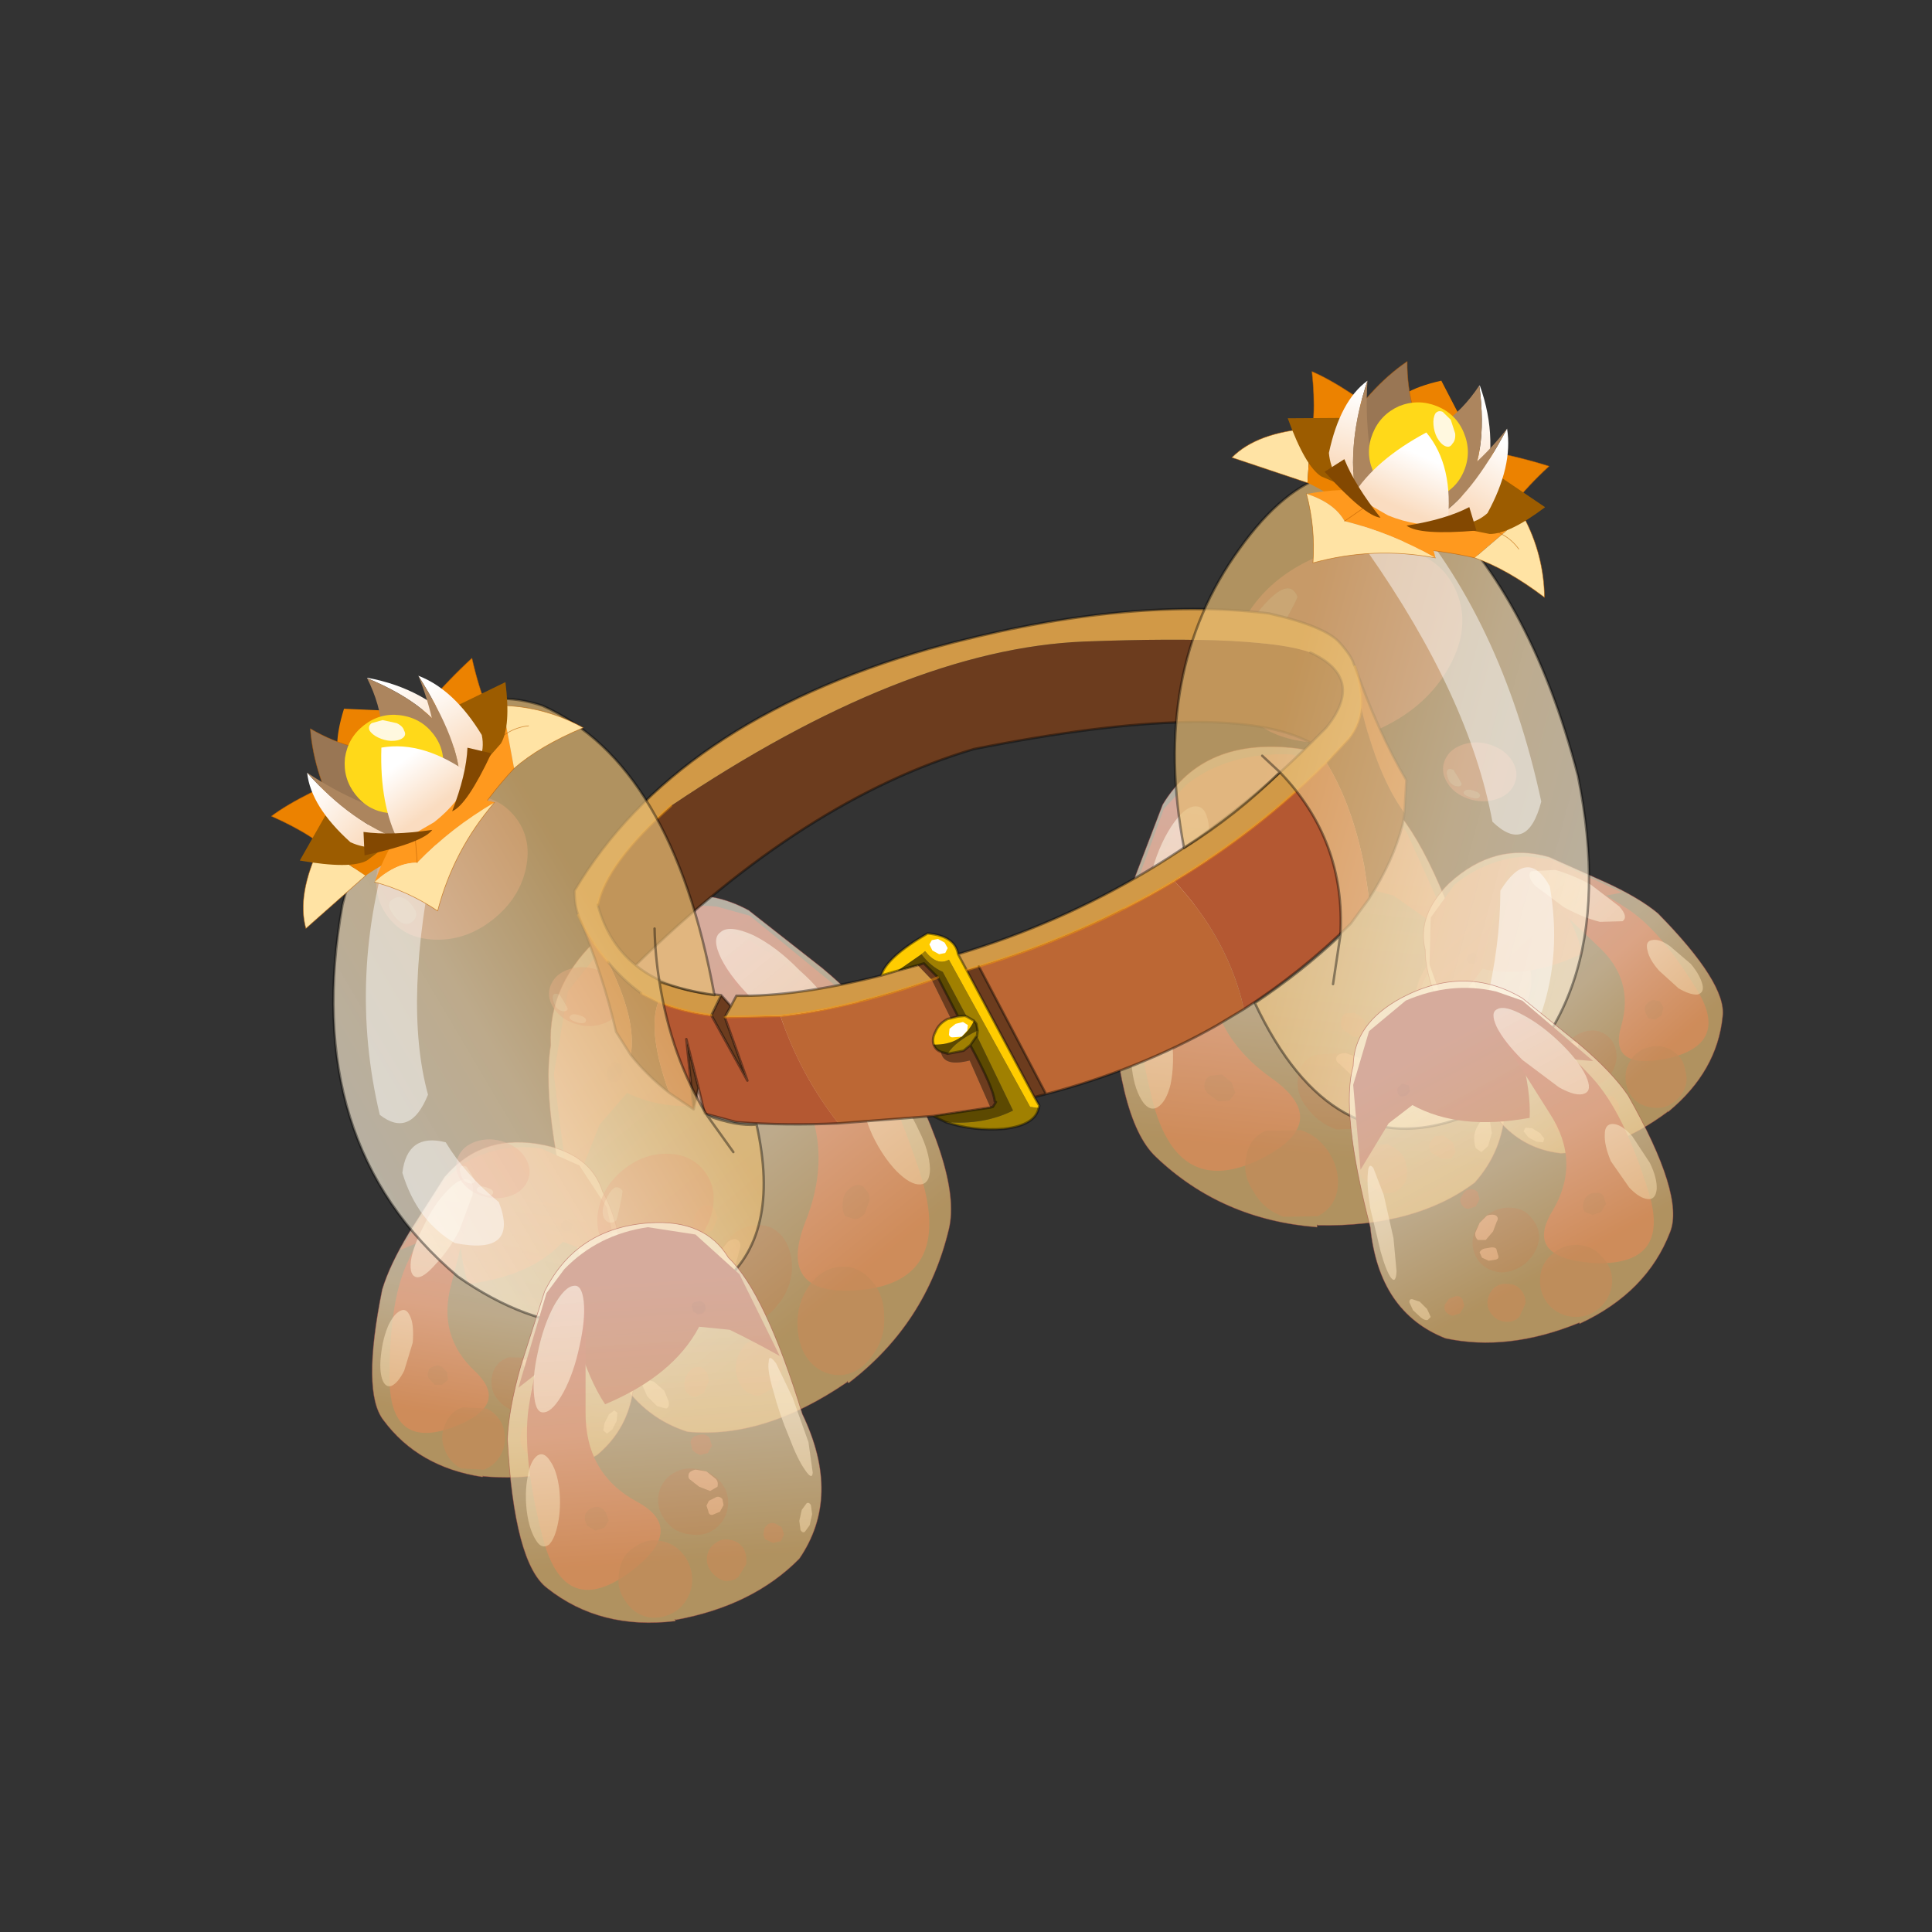 <?xml version="1.0" encoding="UTF-8" standalone="no"?>
<svg xmlns:xlink="http://www.w3.org/1999/xlink" height="440.0px" width="440.0px" xmlns="http://www.w3.org/2000/svg">
  <rect width="100%" height="100%" fill="#333333" stroke="none"/>
  <g transform="matrix(10.0, 0.0, 0.0, 10.0, 0.0, 0.0)">
    <use height="44.0" transform="matrix(0.909, 0.0, 0.0, 0.909, 2.0, 2.0)" width="44.0" xlink:href="#sprite0"/>
  </g>
  <defs>
    <g id="sprite0" transform="matrix(1.0, 0.0, 0.0, 1.0, 0.0, 0.0)">
      <use height="44.0" transform="matrix(1.0, 0.0, 0.0, 1.0, 0.0, 0.0)" width="44.0" xlink:href="#shape0"/>
      <use height="107.55" transform="matrix(0.306, 0.0, 0.0, 0.306, 3.0, 5.55)" width="124.05" xlink:href="#sprite1"/>
    </g>
    <g id="shape0" transform="matrix(1.0, 0.0, 0.0, 1.0, 0.0, 0.0)">
      <path d="M44.0 44.0 L0.0 44.0 0.0 0.0 44.0 0.0 44.0 44.0" fill="#43adca" fill-opacity="0.0" fill-rule="evenodd" stroke="none"/>
    </g>
    <g id="sprite1" transform="matrix(1.0, 0.0, 0.0, 1.0, 0.0, 0.0)">
      <use height="47.65" transform="matrix(1.0, 0.0, 0.0, 1.0, 13.45, 48.0)" width="47.45" xlink:href="#shape1"/>
      <use height="39.0" transform="matrix(-0.237, 0.191, 0.175, 0.217, 21.75, 37.3)" width="43.5" xlink:href="#sprite2"/>
      <use height="39.0" transform="matrix(-0.182, 0.147, 0.135, 0.167, 104.95, 49.35)" width="43.5" xlink:href="#sprite2"/>
      <use height="39.0" transform="matrix(-0.415, 0.194, 0.147, 0.354, 99.4, 16.25)" width="43.5" xlink:href="#sprite2"/>
      <use height="39.0" transform="matrix(-0.043, 0.101, 0.146, 0.05, 29.05, 53.1)" width="43.5" xlink:href="#sprite2"/>
      <use height="39.0" transform="matrix(-0.043, 0.101, 0.146, 0.05, 21.45, 67.2)" width="43.5" xlink:href="#sprite2"/>
      <use height="39.0" transform="matrix(-0.043, 0.101, 0.146, 0.05, 102.25, 34.7)" width="43.5" xlink:href="#sprite2"/>
      <use height="39.0" transform="matrix(-0.182, 0.147, 0.135, 0.167, 38.0, 67.25)" width="43.5" xlink:href="#sprite2"/>
      <use height="94.4" transform="matrix(1.0, 0.0, 0.0, 1.0, 10.2, 13.15)" width="113.85" xlink:href="#shape3"/>
      <use height="18.4" transform="matrix(0.796, -0.621, 0.621, 0.796, 0.009, 40.386)" width="27.75" xlink:href="#sprite3"/>
      <use height="18.4" transform="matrix(0.936, 0.379, -0.379, 0.936, 88.777, 0.013)" width="27.75" xlink:href="#sprite3"/>
      <use height="29.6" transform="matrix(1.0, 0.0, 0.0, 1.0, 93.5, 55.0)" width="26.5" xlink:href="#shape5"/>
    </g>
    <g id="shape1" transform="matrix(1.0, 0.0, 0.0, 1.0, -13.45, -48.0)">
      <path d="M29.5 55.85 L28.35 62.6 Q28.95 67.7 29.7 72.8 L32.1 66.75 34.35 64.15 Q39.1 66.5 46.05 63.75 45.95 60.45 44.7 56.25 L51.85 55.75 44.4 49.65 41.7 48.9 Q37.2 48.4 32.9 51.55 L29.5 55.85" fill="#8c231d" fill-rule="evenodd" stroke="none"/>
      <path d="M45.7 52.5 Q42.85 50.55 41.95 51.15 41.05 51.8 42.75 54.6 L48.0 62.9 Q51.5 68.35 48.95 74.7 46.45 81.1 53.85 80.25 61.2 79.3 58.25 70.45 55.3 61.55 51.95 57.9 48.6 54.25 45.7 52.5" fill="#961f1f" fill-rule="evenodd" stroke="none"/>
      <path d="M34.0 62.4 L33.8 61.8 33.4 61.65 Q33.15 61.6 32.95 61.95 32.7 62.15 32.7 62.55 L32.85 63.05 Q33.0 63.25 33.25 63.25 33.6 63.25 33.75 63.0 L34.0 62.4 M40.15 73.75 Q39.8 74.2 39.8 74.6 39.75 75.15 40.0 75.5 L40.65 75.8 41.35 75.4 41.75 74.4 41.5 73.65 Q41.25 73.3 40.85 73.35 40.45 73.35 40.15 73.75 M43.8 85.05 Q43.25 85.8 43.25 86.8 43.3 87.7 43.9 88.45 44.45 88.95 45.2 88.95 L46.6 88.15 Q47.1 87.3 47.05 86.4 47.05 85.45 46.5 84.8 45.9 84.15 45.15 84.25 44.35 84.3 43.8 85.05 M41.05 87.7 Q41.0 87.15 40.75 86.9 40.55 86.55 40.1 86.6 39.75 86.6 39.4 87.0 39.05 87.45 39.05 87.85 39.0 88.45 39.3 88.75 39.6 89.05 39.95 89.05 L40.65 88.7 41.05 87.7 M49.35 86.2 Q50.45 87.35 51.95 87.25 53.4 87.1 54.4 85.7 55.5 84.25 55.4 82.45 55.4 80.65 54.3 79.45 53.2 78.25 51.75 78.4 50.25 78.55 49.25 79.95 48.25 81.35 48.3 83.2 48.35 85.05 49.35 86.2 M53.8 74.05 L54.2 72.95 Q54.25 72.4 53.85 72.05 53.65 71.65 53.2 71.7 52.75 71.75 52.35 72.2 52.0 72.6 52.0 73.25 51.95 73.8 52.2 74.25 L53.0 74.5 Q53.45 74.45 53.8 74.05" fill="#771a1a" fill-opacity="0.702" fill-rule="evenodd" stroke="none"/>
      <path d="M42.45 76.35 Q41.45 77.6 41.35 79.3 41.25 80.9 42.1 82.05 43.0 83.1 44.35 82.95 45.7 82.8 46.65 81.55 47.75 80.25 47.85 78.65 47.9 77.0 47.05 75.9 46.15 74.85 44.85 75.0 43.5 75.05 42.45 76.35" fill="#4f1111" fill-opacity="0.702" fill-rule="evenodd" stroke="none"/>
      <path d="M41.55 78.6 Q41.5 79.15 41.85 79.45 L42.65 79.3 43.25 78.15 43.6 76.85 Q43.7 76.4 43.4 76.2 43.1 76.0 42.6 76.35 L41.85 77.3 Q41.55 78.0 41.55 78.6 M42.55 80.4 Q42.2 80.5 42.15 80.95 L42.4 81.55 43.05 81.85 43.8 81.55 Q44.15 81.35 43.95 80.95 L43.8 80.35 Q43.7 80.05 43.3 80.1 L42.55 80.4" fill="#ea9999" fill-opacity="0.702" fill-rule="evenodd" stroke="none"/>
      <path d="M42.0 51.0 Q41.25 51.5 42.05 53.15 42.9 54.85 44.9 56.75 46.85 58.6 48.75 59.45 50.6 60.4 51.3 59.9 52.1 59.3 51.3 57.6 50.45 55.85 48.45 54.1 46.6 52.2 44.7 51.25 42.7 50.35 42.0 51.0 M56.4 70.55 Q57.55 71.7 58.35 71.65 59.15 71.6 59.15 70.35 59.1 68.95 58.25 67.25 57.4 65.4 56.3 64.2 55.15 63.0 54.3 63.1 53.55 63.15 53.6 64.55 53.6 65.75 54.45 67.65 55.3 69.4 56.4 70.55" fill="#ffffff" fill-opacity="0.6" fill-rule="evenodd" stroke="none"/>
      <path d="M30.5 72.95 Q30.5 74.4 31.1 77.25 31.6 79.85 32.4 82.3 33.15 84.6 33.65 85.3 34.2 85.95 34.15 84.4 L33.65 80.4 32.3 75.35 Q31.55 72.9 31.0 72.3 30.5 71.55 30.5 72.95" fill="#ffffff" fill-opacity="0.6" fill-rule="evenodd" stroke="none"/>
      <path d="M35.6 88.1 L36.0 89.0 36.8 89.8 37.55 90.0 Q37.85 89.9 37.75 89.4 L37.4 88.55 36.55 87.8 35.85 87.6 Q35.5 87.7 35.6 88.1" fill="#ffffff" fill-opacity="0.6" fill-rule="evenodd" stroke="none"/>
      <path d="M52.4 87.85 L52.4 87.75 52.35 87.85 Q45.55 92.5 39.3 91.9 32.5 89.75 31.05 79.6 27.15 66.05 28.1 60.25 27.85 55.15 32.3 51.2 38.4 46.0 44.3 49.2 L50.35 53.95 Q53.7 56.75 55.5 59.35 61.85 70.55 60.7 75.3 58.85 83.05 52.5 87.9 L52.4 87.85" fill="url(#gradient0)" fill-rule="evenodd" stroke="none"/>
      <path d="M52.5 87.9 Q58.85 83.05 60.7 75.3 61.85 70.55 55.5 59.35 53.7 56.75 50.35 53.95 L44.3 49.2 Q38.4 46.0 32.3 51.2 27.85 55.15 28.1 60.25 27.15 66.05 31.05 79.6 32.5 89.75 39.3 91.9 45.55 92.5 52.35 87.85 L52.4 87.75 52.4 87.85" fill="none" stroke="#a14040" stroke-linecap="round" stroke-linejoin="round" stroke-opacity="0.502" stroke-width="0.05"/>
      <path d="M30.45 70.1 L32.7 73.55 34.0 79.8 31.1 77.1 29.1 76.35 Q26.5 79.15 21.35 79.8 20.7 77.9 20.6 75.05 L15.8 77.0 19.4 71.25 20.95 69.95 Q23.8 68.25 27.3 68.7 L30.45 70.1" fill="#8c231d" fill-rule="evenodd" stroke="none"/>
      <path d="M19.2 73.25 Q20.6 71.25 21.3 71.3 22.05 71.4 21.55 73.55 L19.95 79.85 Q18.8 84.05 21.9 86.95 24.9 89.8 19.9 91.6 14.85 93.35 14.9 87.35 14.9 81.4 16.25 78.3 17.65 75.15 19.2 73.25" fill="#961f1f" fill-rule="evenodd" stroke="none"/>
      <path d="M28.95 75.2 L28.95 74.85 29.15 74.65 Q29.35 74.5 29.55 74.65 L29.85 74.9 29.85 75.25 29.6 75.5 29.25 75.5 28.95 75.2 M27.4 83.65 L27.85 84.0 27.9 84.6 27.55 84.95 27.0 84.95 26.5 84.55 26.5 83.95 26.85 83.6 27.4 83.65 M27.5 91.2 L28.25 92.0 28.2 93.15 27.45 93.85 26.35 93.8 Q25.9 93.5 25.7 93.0 25.5 92.45 25.7 91.85 25.95 91.35 26.5 91.15 L27.5 91.2 M30.25 90.9 L30.8 90.95 31.2 91.35 Q31.4 91.6 31.25 91.9 L30.9 92.3 30.35 92.25 29.9 91.85 29.9 91.35 Q30.0 91.05 30.25 90.9 M24.1 93.6 Q23.65 94.6 22.65 95.0 L20.75 94.9 Q19.75 94.35 19.4 93.3 19.0 92.3 19.45 91.3 19.9 90.2 20.9 89.9 L22.85 90.0 Q23.8 90.45 24.2 91.5 24.55 92.6 24.1 93.6 M18.6 88.05 L18.1 87.5 Q17.95 87.25 18.1 86.9 18.15 86.65 18.5 86.55 18.8 86.4 19.15 86.55 L19.6 87.0 19.7 87.65 19.2 88.05 18.6 88.05" fill="#771a1a" fill-opacity="0.702" fill-rule="evenodd" stroke="none"/>
      <path d="M26.5 85.85 Q27.4 86.25 27.9 87.1 28.25 88.05 27.95 88.95 27.6 89.8 26.65 90.15 L24.85 90.1 Q23.95 89.7 23.45 88.8 23.05 87.9 23.4 86.95 23.75 86.1 24.65 85.8 L26.5 85.85" fill="#4f1111" fill-opacity="0.702" fill-rule="evenodd" stroke="none"/>
      <path d="M27.05 86.2 L27.55 86.85 Q27.75 87.1 27.55 87.4 L27.0 87.55 26.35 87.1 25.85 86.45 25.8 86.05 26.4 85.9 Q26.7 85.9 27.05 86.2 M26.75 88.2 L27.35 88.1 27.7 88.3 27.7 88.7 27.3 89.15 26.75 89.2 Q26.45 89.2 26.5 88.9 L26.5 88.5 Q26.45 88.3 26.75 88.2" fill="#ea9999" fill-opacity="0.702" fill-rule="evenodd" stroke="none"/>
      <path d="M21.25 71.25 Q21.85 71.3 21.7 72.5 L20.6 75.45 Q19.75 77.05 18.7 78.15 17.7 79.3 17.15 79.25 16.5 79.15 16.65 77.9 16.85 76.65 17.7 75.05 18.5 73.35 19.55 72.25 20.6 71.1 21.25 71.25 M16.1 86.9 Q15.6 87.9 15.05 88.15 14.55 88.3 14.3 87.6 14.05 86.85 14.2 85.6 14.35 84.25 14.8 83.2 15.3 82.15 15.9 81.95 16.35 81.8 16.65 82.6 16.9 83.25 16.8 84.6 L16.1 86.9" fill="#ffffff" fill-opacity="0.6" fill-rule="evenodd" stroke="none"/>
      <path d="M33.65 80.25 L34.15 82.85 34.45 86.15 34.25 88.25 Q34.05 88.8 33.75 87.9 33.4 87.05 33.2 85.4 L32.95 82.15 Q32.9 80.55 33.15 80.05 33.3 79.4 33.65 80.25" fill="#ffffff" fill-opacity="0.6" fill-rule="evenodd" stroke="none"/>
      <path d="M33.55 90.35 L33.5 91.0 33.15 91.7 32.7 92.05 32.4 91.8 32.5 91.2 32.85 90.5 33.3 90.15 33.55 90.35" fill="#ffffff" fill-opacity="0.6" fill-rule="evenodd" stroke="none"/>
      <path d="M22.55 95.55 L22.55 95.5 22.55 95.55 Q28.0 96.05 31.9 93.8 35.9 90.45 34.65 84.15 34.2 75.3 32.35 72.25 31.4 69.25 27.65 68.45 22.55 67.35 19.4 71.05 L16.5 75.6 Q14.9 78.25 14.3 80.25 12.6 88.65 14.4 90.95 17.25 94.8 22.5 95.6 L22.55 95.55" fill="url(#gradient1)" fill-rule="evenodd" stroke="none"/>
      <path d="M22.5 95.6 Q17.25 94.8 14.4 90.95 12.6 88.65 14.3 80.25 14.9 78.25 16.5 75.6 L19.4 71.05 Q22.55 67.35 27.65 68.45 31.4 69.25 32.35 72.25 34.2 75.3 34.65 84.15 35.9 90.45 31.9 93.8 28.0 96.05 22.55 95.55 L22.55 95.5 22.55 95.55" fill="none" stroke="#a14040" stroke-linecap="round" stroke-linejoin="round" stroke-opacity="0.502" stroke-width="0.05"/>
    </g>
    <linearGradient gradientTransform="matrix(-0.009, -0.017, -0.016, 0.013, 43.05, 70.15)" gradientUnits="userSpaceOnUse" id="gradient0" spreadMethod="pad" x1="-819.2" x2="819.2">
      <stop offset="0.067" stop-color="#e6ba73" stop-opacity="0.702"/>
      <stop offset="0.506" stop-color="#f8ddb1" stop-opacity="0.702"/>
      <stop offset="1.0" stop-color="#fef4e0" stop-opacity="0.651"/>
    </linearGradient>
    <linearGradient gradientTransform="matrix(0.002, -0.012, 0.013, 0.002, 24.75, 82.6)" gradientUnits="userSpaceOnUse" id="gradient1" spreadMethod="pad" x1="-819.2" x2="819.2">
      <stop offset="0.067" stop-color="#e6ba73" stop-opacity="0.702"/>
      <stop offset="0.506" stop-color="#f8ddb1" stop-opacity="0.702"/>
      <stop offset="1.0" stop-color="#fef4e0" stop-opacity="0.651"/>
    </linearGradient>
    <g id="sprite2" transform="matrix(1.0, 0.0, 0.0, 1.0, 0.0, 0.0)">
      <use height="39.0" transform="matrix(1.0, 0.0, 0.0, 1.0, 0.0, 0.0)" width="43.5" xlink:href="#shape2"/>
    </g>
    <g id="shape2" transform="matrix(1.0, 0.0, 0.0, 1.0, 0.0, 0.0)">
      <path d="M36.65 22.65 Q37.2 24.65 39.25 24.65 42.05 24.65 42.05 19.95 42.05 15.4 39.3 15.9 36.5 16.4 36.5 20.65 L36.65 22.65 M37.7 10.5 Q37.7 6.9 32.15 4.25 26.6 1.55 26.6 5.95 26.6 6.3 30.55 9.8 34.45 13.3 34.9 13.3 36.35 13.3 37.1 12.35 37.7 11.55 37.7 10.5 M37.1 5.7 Q43.5 11.4 43.5 19.5 43.5 27.6 37.1 33.3 30.75 39.0 21.75 39.0 12.75 39.0 6.35 33.3 0.0 27.6 0.0 19.5 0.0 11.4 6.35 5.7 12.75 0.0 21.75 0.0 30.75 0.0 37.1 5.7" fill="#d06a6a" fill-opacity="0.482" fill-rule="evenodd" stroke="none"/>
      <path d="M37.7 10.5 Q37.7 11.55 37.1 12.35 36.35 13.3 34.9 13.3 34.45 13.3 30.55 9.8 26.6 6.3 26.6 5.95 26.6 1.55 32.15 4.25 37.7 6.9 37.7 10.5 M36.65 22.65 L36.5 20.65 Q36.5 16.4 39.3 15.9 42.05 15.4 42.05 19.95 42.05 24.65 39.25 24.65 37.2 24.65 36.65 22.65" fill="#e6bbbb" fill-opacity="0.482" fill-rule="evenodd" stroke="none"/>
    </g>
    <g id="shape3" transform="matrix(1.0, 0.0, 0.0, 1.0, -10.2, -13.15)">
      <path d="M93.8 38.1 L98.15 42.75 102.15 51.55 97.1 48.0 93.95 47.15 Q91.15 51.4 84.05 52.8 82.45 50.2 81.35 46.2 L75.15 49.5 78.3 40.9 80.15 38.9 Q83.65 36.2 88.8 36.45 L93.8 38.1" fill="#8c231d" fill-rule="evenodd" stroke="none"/>
      <path d="M78.65 43.75 Q80.05 40.75 81.1 40.8 82.2 40.85 82.2 43.95 L82.0 53.1 Q81.8 59.15 87.05 62.9 92.4 66.65 85.85 69.75 79.2 72.75 77.25 64.3 75.2 55.8 76.2 51.2 77.15 46.7 78.65 43.75" fill="#961f1f" fill-rule="evenodd" stroke="none"/>
      <path d="M93.35 45.55 L93.2 45.0 93.5 44.65 Q93.65 44.5 94.05 44.65 L94.55 45.0 94.65 45.45 94.4 45.85 93.85 45.95 93.35 45.55 M93.95 57.6 L94.7 58.15 94.95 58.95 94.5 59.55 93.8 59.55 92.95 58.95 Q92.7 58.55 92.8 58.25 92.8 57.85 93.2 57.65 L93.95 57.6 M96.6 68.35 Q97.45 68.7 97.95 69.4 98.3 70.2 98.2 71.1 98.05 71.75 97.35 72.2 96.65 72.55 95.8 72.2 L94.55 71.1 Q94.05 70.35 94.2 69.55 94.4 68.75 95.05 68.45 L96.6 68.35 M100.45 67.7 L101.2 67.65 101.95 68.2 102.2 69.0 101.8 69.55 101.05 69.55 100.2 69.05 Q99.95 68.65 100.05 68.3 L100.45 67.7 M92.5 72.15 Q92.2 73.6 90.9 74.25 L88.1 74.3 Q86.45 73.7 85.65 72.25 84.7 70.85 85.05 69.35 85.3 67.85 86.65 67.25 L89.5 67.2 Q91.05 67.7 91.95 69.25 92.75 70.65 92.5 72.15 M82.75 64.85 L81.9 64.2 Q81.5 63.8 81.65 63.35 81.7 62.95 82.1 62.75 L83.05 62.65 83.85 63.3 84.15 64.15 83.65 64.8 82.75 64.85" fill="#771a1a" fill-opacity="0.702" fill-rule="evenodd" stroke="none"/>
      <path d="M93.35 60.85 Q94.75 61.35 95.7 62.55 96.65 63.85 96.45 65.2 96.25 66.4 95.05 67.05 L92.45 67.15 Q90.95 66.65 90.0 65.35 89.05 64.15 89.3 62.8 89.45 61.55 90.65 61.05 L93.35 60.85" fill="#4f1111" fill-opacity="0.702" fill-rule="evenodd" stroke="none"/>
      <path d="M94.3 61.3 Q94.9 61.7 95.2 62.15 95.5 62.55 95.4 62.95 95.15 63.25 94.6 63.25 L93.6 62.65 92.7 61.8 Q92.3 61.55 92.45 61.2 92.6 60.9 93.2 60.9 L94.3 61.3 M94.5 64.2 L95.25 64.05 95.9 64.25 96.0 64.85 95.6 65.45 94.85 65.6 Q94.45 65.6 94.4 65.2 L94.25 64.65 Q94.1 64.4 94.5 64.2" fill="#ea9999" fill-opacity="0.702" fill-rule="evenodd" stroke="none"/>
      <path d="M81.0 40.7 Q81.85 40.75 82.0 42.5 82.15 44.25 81.5 46.75 80.8 49.15 79.7 50.85 78.6 52.55 77.75 52.5 76.8 52.45 76.65 50.7 76.45 48.9 77.2 46.45 77.8 44.05 78.9 42.35 80.05 40.6 81.0 40.7 M78.85 63.45 Q78.5 64.9 77.75 65.35 77.05 65.7 76.45 64.7 75.8 63.6 75.65 61.8 75.45 59.9 75.75 58.4 76.05 56.9 76.8 56.55 77.55 56.2 78.2 57.3 78.75 58.25 79.0 60.15 79.15 61.95 78.85 63.45" fill="#ffffff" fill-opacity="0.6" fill-rule="evenodd" stroke="none"/>
      <path d="M101.7 52.15 L103.3 55.7 104.8 60.4 Q105.3 62.6 105.2 63.45 105.1 64.15 104.35 62.95 103.6 61.85 102.8 59.55 101.85 57.05 101.35 54.85 100.75 52.6 100.9 51.8 100.95 51.0 101.7 52.15" fill="#ffffff" fill-opacity="0.6" fill-rule="evenodd" stroke="none"/>
      <path d="M105.0 66.5 L105.15 67.45 104.85 68.5 104.3 69.0 103.85 68.7 Q103.7 68.35 103.7 67.8 103.75 67.25 104.0 66.85 104.25 66.35 104.6 66.3 104.85 66.2 105.0 66.5" fill="#ffffff" fill-opacity="0.6" fill-rule="evenodd" stroke="none"/>
      <path d="M90.85 75.0 L90.85 74.95 90.9 75.0 Q98.9 75.15 103.75 71.5 108.35 66.35 104.5 57.6 100.85 45.0 97.2 40.9 94.85 36.75 89.2 35.95 81.55 35.0 78.2 40.55 L75.6 47.35 Q74.15 51.3 73.95 54.2 74.35 66.3 77.65 69.4 83.05 74.55 90.85 75.15 L90.85 75.0" fill="url(#gradient2)" fill-rule="evenodd" stroke="none"/>
      <path d="M90.85 75.15 Q83.05 74.55 77.65 69.4 74.35 66.3 73.95 54.2 74.15 51.3 75.6 47.35 L78.2 40.55 Q81.55 35.0 89.2 35.95 94.85 36.75 97.2 40.9 100.85 45.0 104.5 57.6 108.35 66.35 103.75 71.5 98.9 75.15 90.9 75.0 L90.85 74.95 90.85 75.0" fill="none" stroke="#a14040" stroke-linecap="round" stroke-linejoin="round" stroke-opacity="0.502" stroke-width="0.05"/>
      <path d="M100.15 49.8 L100.05 53.65 102.05 59.25 103.1 55.7 104.4 54.0 Q108.0 54.9 112.55 52.75 112.15 50.9 110.85 48.7 L115.8 47.75 109.95 45.0 108.0 44.8 Q104.8 44.95 102.1 47.1 L100.15 49.8" fill="#8c231d" fill-rule="evenodd" stroke="none"/>
      <path d="M111.15 46.5 Q108.95 45.65 108.4 46.05 107.85 46.5 109.3 47.95 110.85 49.25 113.8 52.1 116.85 54.85 115.75 58.65 114.65 62.4 119.7 61.3 124.8 60.05 121.75 55.4 118.8 50.65 116.05 48.95 113.35 47.2 111.15 46.5" fill="#961f1f" fill-rule="evenodd" stroke="none"/>
      <path d="M104.0 53.05 L103.8 52.75 103.55 52.7 103.2 52.9 103.1 53.25 103.3 53.55 103.6 53.6 103.95 53.45 104.0 53.05 M109.5 58.9 Q109.3 59.15 109.35 59.35 L109.55 59.85 110.05 60.0 110.55 59.7 110.65 59.1 110.4 58.65 109.9 58.55 109.5 58.9 M113.2 64.85 Q112.9 65.3 113.0 65.9 L113.6 66.7 114.65 66.9 115.45 66.3 115.6 65.3 Q115.5 64.8 115.05 64.45 L114.05 64.3 Q113.55 64.4 113.2 64.85 M111.3 66.2 Q111.1 65.95 110.8 66.05 110.5 66.05 110.35 66.35 L110.2 66.9 110.45 67.35 110.95 67.45 111.35 67.15 111.55 66.55 111.3 66.2 M117.2 65.0 Q118.1 65.5 119.15 65.35 120.1 65.1 120.7 64.25 121.3 63.35 121.0 62.35 120.85 61.3 120.0 60.75 119.1 60.15 118.1 60.4 117.0 60.65 116.5 61.5 115.95 62.35 116.15 63.4 116.35 64.45 117.2 65.0 M119.05 57.8 L119.2 57.15 118.9 56.65 118.4 56.55 Q118.05 56.6 117.8 56.9 117.6 57.15 117.7 57.5 L117.95 58.05 118.55 58.15 119.05 57.8" fill="#771a1a" fill-opacity="0.702" fill-rule="evenodd" stroke="none"/>
      <path d="M111.4 60.1 Q110.8 60.95 110.9 61.85 111.0 62.75 111.75 63.3 112.45 63.8 113.4 63.65 114.3 63.4 114.85 62.65 115.45 61.85 115.35 60.9 115.25 59.95 114.5 59.4 113.8 58.9 112.9 59.1 111.95 59.3 111.4 60.1" fill="#4f1111" fill-opacity="0.702" fill-rule="evenodd" stroke="none"/>
      <path d="M111.45 60.1 Q111.2 60.3 111.05 60.75 L110.95 61.45 111.25 61.9 111.8 61.75 112.1 61.05 112.2 60.3 Q112.3 60.05 112.0 59.95 111.75 59.85 111.45 60.1 M111.85 62.35 Q111.6 62.4 111.65 62.7 L111.85 63.0 112.3 63.15 112.85 62.9 112.9 62.55 112.7 62.2 112.35 62.1 Q112.05 62.15 111.85 62.35" fill="#ea9999" fill-opacity="0.702" fill-rule="evenodd" stroke="none"/>
      <path d="M108.4 46.0 Q107.95 46.35 108.7 47.2 L111.05 48.95 Q112.6 49.8 114.0 50.15 L115.85 50.1 Q116.35 49.75 115.6 48.9 L113.25 47.1 Q111.75 46.3 110.35 45.9 L108.4 46.0 M120.45 55.6 Q121.4 56.15 122.0 56.1 122.55 55.95 122.4 55.3 122.2 54.5 121.45 53.6 L119.75 52.15 Q118.85 51.5 118.25 51.65 117.7 51.75 117.9 52.5 118.05 53.25 118.85 54.15 L120.45 55.6" fill="#ffffff" fill-opacity="0.6" fill-rule="evenodd" stroke="none"/>
      <path d="M102.65 59.4 Q102.8 60.2 103.5 61.7 L104.9 64.4 106.15 65.95 Q106.6 66.3 106.4 65.45 L105.6 63.2 104.15 60.5 102.95 58.95 Q102.45 58.6 102.65 59.4" fill="#ffffff" fill-opacity="0.6" fill-rule="evenodd" stroke="none"/>
      <path d="M107.75 67.3 L108.15 67.8 108.8 68.15 109.35 68.2 109.45 67.9 109.1 67.45 108.45 67.05 107.9 67.0 107.75 67.3" fill="#ffffff" fill-opacity="0.6" fill-rule="evenodd" stroke="none"/>
      <path d="M119.55 65.7 L119.5 65.65 119.55 65.7 Q115.25 68.9 110.8 69.1 105.9 68.55 103.75 62.95 99.65 55.75 99.7 52.45 99.0 49.6 101.65 47.0 105.4 43.55 109.85 44.85 L114.55 46.95 Q117.25 48.2 118.75 49.45 124.4 55.2 124.05 57.9 123.6 62.4 119.6 65.7 L119.55 65.7" fill="url(#gradient3)" fill-rule="evenodd" stroke="none"/>
      <path d="M119.6 65.7 Q123.6 62.4 124.05 57.9 124.4 55.2 118.75 49.45 117.25 48.2 114.55 46.95 L109.85 44.85 Q105.4 43.55 101.65 47.0 99.0 49.6 99.7 52.45 99.65 55.75 103.75 62.95 105.9 68.55 110.8 69.1 115.25 68.9 119.55 65.7 L119.5 65.65 119.55 65.7" fill="none" stroke="#a14040" stroke-linecap="round" stroke-linejoin="round" stroke-opacity="0.502" stroke-width="0.05"/>
      <path d="M58.15 53.7 L59.3 54.9 59.8 54.7 59.3 54.9 60.85 58.05 61.45 57.9 59.8 54.7 58.65 53.55 58.15 53.7 M42.35 57.95 L42.85 57.05 42.05 56.15 41.25 57.8 44.2 63.15 42.35 57.95 M35.05 53.7 Q48.9 40.1 62.75 36.0 83.65 31.85 90.35 35.5 L91.6 34.25 Q94.85 30.2 90.3 28.1 86.4 26.65 71.75 27.2 57.05 27.8 37.95 40.65 32.65 45.35 31.95 48.75 32.8 51.9 35.05 53.7 M36.9 56.7 L35.5 56.0 Q34.0 54.9 32.8 53.45 35.15 58.15 34.65 61.05 35.95 62.7 37.8 64.15 36.0 59.2 36.9 56.7 M94.45 32.6 Q94.3 34.3 93.1 35.5 L91.6 37.1 Q93.7 40.5 94.7 45.55 L95.1 48.25 Q97.1 45.15 97.85 42.15 L98.0 41.25 Q95.8 38.25 94.45 32.6 M63.15 53.8 L62.15 54.1 67.7 64.5 68.65 64.25 63.15 53.8 M40.2 63.75 L39.2 59.75 39.8 65.5 40.2 63.75 M60.05 60.8 Q60.25 62.05 62.4 61.5 L64.1 65.35 64.3 65.3 64.55 64.9 64.45 64.85 Q64.35 63.75 62.45 60.25 L61.9 60.7 60.6 60.95 60.45 60.9 60.05 60.8" fill="#6c3c1e" fill-rule="evenodd" stroke="none"/>
      <path d="M46.9 57.85 L42.35 57.95 44.2 63.15 41.25 57.8 Q38.85 57.5 36.9 56.7 36.0 59.2 37.8 64.15 L39.8 65.5 39.2 59.75 40.2 63.75 40.7 65.85 43.3 66.55 Q47.35 66.85 51.65 66.65 48.55 62.7 46.9 57.85 M91.6 37.1 Q86.0 42.7 79.15 46.8 83.25 51.2 84.65 56.45 L84.85 57.3 Q89.6 54.25 93.6 50.3 L95.1 48.25 94.7 45.55 Q93.7 40.5 91.6 37.1" fill="#b45832" fill-rule="evenodd" stroke="none"/>
      <path d="M59.3 54.9 Q52.3 57.3 46.9 57.85 48.55 62.7 51.65 66.65 L59.4 66.05 64.1 65.35 62.4 61.5 Q60.25 62.05 60.05 60.8 59.65 60.65 59.5 60.3 L59.45 60.2 Q59.3 59.7 59.6 59.15 59.85 58.5 60.6 58.1 L60.85 58.05 59.3 54.9 M32.8 53.45 Q31.35 51.8 30.35 49.6 32.4 54.55 33.45 59.15 L34.65 61.05 Q35.15 58.15 32.8 53.45 M93.95 29.25 Q94.55 31.15 94.45 32.6 95.8 38.25 98.0 41.25 L98.15 38.55 Q95.85 34.65 93.95 29.25 M79.15 46.8 Q71.8 51.2 63.15 53.8 L68.65 64.25 Q76.25 62.25 82.6 58.65 L84.85 57.3 84.65 56.45 Q83.25 51.2 79.15 46.8" fill="#bc6734" fill-rule="evenodd" stroke="none"/>
      <path d="M55.15 54.55 Q48.2 56.3 43.3 56.2 L42.85 57.05 42.35 57.95 46.9 57.85 Q52.3 57.3 59.3 54.9 L58.15 53.7 56.5 54.15 55.15 54.55 M42.05 56.15 Q37.6 55.8 35.05 53.7 32.8 51.9 31.95 48.75 32.65 45.35 37.95 40.65 57.05 27.8 71.75 27.2 86.4 26.65 90.3 28.1 94.85 30.2 91.6 34.25 L90.35 35.5 Q77.95 47.85 61.45 52.8 L62.15 54.1 63.15 53.8 Q71.8 51.2 79.15 46.8 86.0 42.7 91.6 37.1 L93.1 35.5 Q94.3 34.3 94.45 32.6 94.55 31.15 93.95 29.25 L93.85 29.05 Q93.7 28.45 92.75 27.35 91.55 25.95 86.9 24.9 74.9 23.45 59.1 27.8 38.25 33.8 30.05 47.6 30.05 48.8 30.35 49.6 31.35 51.8 32.8 53.45 34.0 54.9 35.5 56.0 L36.9 56.7 Q38.85 57.5 41.25 57.8 L42.05 56.15" fill="#d19947" fill-rule="evenodd" stroke="none"/>
      <path d="M56.5 54.15 L58.15 53.7 58.65 53.55 59.8 54.7 61.45 57.9 62.0 57.85 62.15 57.9 60.2 54.25 Q59.2 53.8 58.45 52.8 L56.5 54.15 M60.45 66.55 Q63.55 66.8 65.95 65.6 L63.0 59.5 62.9 59.6 62.45 60.25 Q64.35 63.75 64.45 64.85 L64.55 64.9 64.3 65.3 64.1 65.35 59.4 66.05 60.45 66.55 M63.05 59.05 L62.95 58.5 62.75 58.25 Q61.8 60.25 59.45 60.2 L59.5 60.3 Q59.65 60.65 60.05 60.8 L60.45 60.9 60.6 60.95 Q61.2 59.95 63.05 59.05" fill="#5c4901" fill-rule="evenodd" stroke="none"/>
      <path d="M58.45 52.8 Q59.2 53.8 60.2 54.25 L62.15 57.9 62.75 58.25 62.95 58.5 63.05 59.05 63.0 59.5 63.05 59.05 Q61.2 59.95 60.6 60.95 L61.9 60.7 62.45 60.25 62.9 59.6 63.0 59.5 65.95 65.6 Q63.55 66.8 60.45 66.55 62.7 67.3 65.2 67.1 67.75 66.8 68.05 65.4 L67.35 65.3 60.7 53.25 Q59.75 53.8 58.75 52.55 L58.45 52.8" fill="#a08001" fill-rule="evenodd" stroke="none"/>
      <path d="M55.15 54.55 L56.5 54.15 58.45 52.8 58.75 52.55 Q59.75 53.8 60.7 53.25 L67.35 65.3 68.05 65.4 68.1 65.2 67.7 64.5 62.15 54.1 61.45 52.8 Q61.2 51.3 58.95 51.1 55.6 53.05 55.15 54.55 M62.75 58.25 L62.15 57.9 62.0 57.85 61.45 57.9 60.85 58.05 60.6 58.1 Q59.85 58.5 59.6 59.15 59.3 59.7 59.45 60.2 61.8 60.25 62.75 58.25" fill="#ffcc00" fill-rule="evenodd" stroke="none"/>
      <path d="M42.85 57.05 L43.3 56.2 Q48.2 56.3 55.15 54.55 L56.5 54.15 58.15 53.7 M42.35 57.95 L42.85 57.05 42.05 56.15 Q37.6 55.8 35.05 53.7 48.9 40.1 62.75 36.0 83.65 31.85 90.35 35.5 77.95 47.85 61.45 52.8 61.2 51.3 58.95 51.1 55.6 53.05 55.15 54.55 M35.5 56.0 Q34.0 54.9 32.8 53.45 M30.35 49.6 Q30.05 48.8 30.05 47.6 38.25 33.8 59.1 27.8 74.9 23.45 86.9 24.9 91.55 25.95 92.75 27.35 93.7 28.45 93.85 29.05 L93.95 29.25 Q95.85 34.65 98.15 38.55 L98.0 41.25 97.85 42.15 Q97.1 45.15 95.1 48.25 L93.6 50.3 Q89.6 54.25 84.85 57.3 L82.6 58.65 Q76.25 62.25 68.65 64.25 L67.7 64.5 62.15 54.1 61.45 52.8 M42.05 56.15 L41.25 57.8 44.2 63.15 42.35 57.95 M34.65 61.05 L33.45 59.15 Q32.4 54.55 30.35 49.6 M37.8 64.15 Q35.95 62.7 34.65 61.05 M40.2 63.75 L39.2 59.75 39.8 65.5 37.8 64.15 M31.95 48.75 Q32.8 51.9 35.05 53.7 M68.05 65.4 Q67.75 66.8 65.2 67.1 62.7 67.3 60.45 66.55 L59.4 66.05 51.65 66.65 Q47.35 66.85 43.3 66.55 L40.7 65.85 40.2 63.75 39.8 65.5 M63.0 59.5 L63.05 59.05 62.95 58.5 62.75 58.25 62.15 57.9 62.0 57.85 61.45 57.9 59.8 54.7 58.65 53.55 58.15 53.7 M60.85 58.05 L60.6 58.1 Q59.85 58.5 59.6 59.15 59.3 59.7 59.45 60.2 L59.5 60.3 Q59.65 60.65 60.05 60.8 L60.45 60.9 60.6 60.95 61.9 60.7 62.45 60.25 Q64.35 63.75 64.45 64.85 M64.1 65.35 L59.4 66.05 M61.45 57.9 L60.85 58.05 M62.45 60.25 L62.9 59.6 63.0 59.5 M64.55 64.9 L64.3 65.3 64.1 65.35 M67.7 64.5 L68.1 65.2 68.05 65.4 M68.65 64.25 L63.15 53.8 M90.35 35.5 L91.6 34.25 Q94.85 30.2 90.3 28.1" fill="none" stroke="#000000" stroke-linecap="round" stroke-linejoin="round" stroke-opacity="0.4" stroke-width="0.2"/>
      <path d="M59.3 54.9 Q52.3 57.3 46.9 57.85 L42.35 57.95 M41.25 57.8 Q38.85 57.5 36.9 56.7 L35.5 56.0 M32.8 53.45 Q31.35 51.8 30.35 49.6 M93.95 29.25 Q94.55 31.15 94.45 32.6 94.3 34.3 93.1 35.5 L91.6 37.1 Q86.0 42.7 79.15 46.8 71.8 51.2 63.15 53.8 L62.15 54.1 M59.8 54.7 L59.3 54.9 M37.95 40.65 Q32.65 45.35 31.95 48.75" fill="none" stroke="#ff9900" stroke-linecap="round" stroke-linejoin="round" stroke-opacity="0.4" stroke-width="0.2"/>
      <path d="M59.35 52.5 L59.9 52.8 60.4 52.7 60.6 52.3 60.35 51.85 59.8 51.55 59.3 51.65 59.1 52.0 59.35 52.5" fill="#ffffff" fill-rule="evenodd" stroke="none"/>
      <path d="M61.1 59.6 L61.75 59.55 62.2 59.05 62.25 58.6 61.85 58.35 61.25 58.5 60.75 58.9 60.7 59.4 Q60.8 59.65 61.1 59.6" fill="#ffffff" fill-rule="evenodd" stroke="none"/>
      <path d="M36.6 50.7 Q36.65 52.95 37.0 55.05 36.65 52.95 36.6 50.7 M43.05 69.0 L40.9 66.0 43.05 69.0 M40.9 66.0 Q43.3 66.9 44.95 66.75 47.0 75.95 41.9 79.9 31.55 86.95 20.5 79.2 7.55 68.3 11.05 48.75 16.15 28.8 27.4 32.45 38.05 37.2 41.5 56.15 39.1 55.8 37.0 55.05 37.95 61.2 40.9 66.0" fill="url(#gradient4)" fill-rule="evenodd" stroke="none"/>
      <path d="M99.65 15.35 Q108.25 22.95 112.2 38.2 116.2 58.05 102.65 66.2 92.05 70.1 85.75 56.8 89.65 54.2 92.75 51.25 93.2 43.5 87.8 37.9 84.25 41.4 79.95 44.1 77.2 29.65 84.5 19.6 91.7 9.55 99.65 15.35 M86.35 36.55 L87.8 37.9 86.35 36.55 M92.15 55.25 L92.75 51.25 92.15 55.25" fill="url(#gradient5)" fill-rule="evenodd" stroke="none"/>
      <path d="M99.65 15.35 Q108.25 22.95 112.2 38.2 116.2 58.05 102.65 66.2 92.05 70.1 85.75 56.8 89.65 54.2 92.75 51.25 93.2 43.5 87.8 37.9 84.25 41.4 79.95 44.1 77.2 29.65 84.5 19.6 91.7 9.55 99.65 15.35 M40.9 66.0 L43.05 69.0 M37.0 55.05 Q36.65 52.95 36.6 50.7 M40.9 66.0 Q43.3 66.9 44.95 66.75 47.0 75.95 41.9 79.9 31.55 86.95 20.5 79.2 7.55 68.3 11.05 48.75 16.15 28.8 27.4 32.45 38.05 37.2 41.5 56.15 39.1 55.8 37.0 55.05 37.95 61.2 40.9 66.0 M92.75 51.25 L92.15 55.25 M87.8 37.9 L86.35 36.55" fill="none" stroke="#000000" stroke-linecap="round" stroke-linejoin="round" stroke-opacity="0.4" stroke-width="0.2"/>
      <path d="M39.95 75.75 L43.55 79.0 46.85 85.7 Q44.8 84.55 42.75 83.55 L40.25 83.3 Q38.15 87.3 32.55 89.65 31.25 87.7 30.3 84.5 L25.45 88.3 27.75 80.55 29.2 78.6 Q31.95 75.75 36.05 75.15 L39.95 75.75" fill="#8c231d" fill-rule="evenodd" stroke="none"/>
      <path d="M28.15 82.95 Q29.2 80.15 30.0 80.05 30.85 79.9 30.95 82.5 L30.95 90.25 Q30.9 95.35 35.2 97.65 39.4 99.95 34.3 103.6 29.1 107.2 27.4 100.4 25.65 93.55 26.35 89.55 27.0 85.55 28.15 82.95" fill="#961f1f" fill-rule="evenodd" stroke="none"/>
      <path d="M39.75 82.05 L39.65 81.65 Q39.65 81.4 39.85 81.3 L40.3 81.2 Q40.5 81.2 40.7 81.45 L40.8 81.8 40.6 82.2 40.15 82.3 39.75 82.05 M40.5 92.1 Q40.9 92.15 41.1 92.4 L41.3 93.05 40.95 93.65 40.35 93.8 Q40.0 93.7 39.7 93.4 L39.55 92.8 Q39.55 92.45 39.9 92.25 L40.5 92.1 M42.75 100.75 Q43.45 100.85 43.85 101.4 44.2 102.0 44.1 102.75 L43.45 103.8 Q42.95 104.2 42.25 104.1 41.6 103.85 41.2 103.3 40.8 102.75 40.9 102.1 41.0 101.4 41.6 101.0 42.15 100.6 42.75 100.75 M45.55 100.1 Q45.55 99.75 45.8 99.55 46.05 99.3 46.45 99.4 L47.0 99.7 47.2 100.3 46.95 100.85 46.3 101.0 45.65 100.7 Q45.45 100.35 45.55 100.1 M39.65 104.5 Q39.4 105.8 38.4 106.55 37.35 107.25 36.15 107.1 34.9 106.85 34.2 105.75 33.45 104.7 33.7 103.4 33.85 102.05 34.95 101.35 35.95 100.6 37.15 100.85 38.35 101.05 39.15 102.2 39.8 103.25 39.65 104.5 M31.75 100.0 L31.1 99.6 Q30.85 99.25 30.9 98.85 30.9 98.55 31.2 98.3 31.5 98.05 31.95 98.05 32.35 98.1 32.6 98.5 L32.85 99.15 32.5 99.75 31.75 100.0" fill="#771a1a" fill-opacity="0.702" fill-rule="evenodd" stroke="none"/>
      <path d="M40.05 94.95 Q41.2 95.1 42.0 96.0 42.75 96.9 42.6 98.05 42.45 99.15 41.55 99.85 40.65 100.5 39.5 100.3 38.3 100.2 37.55 99.25 36.8 98.35 36.9 97.2 37.05 96.1 37.9 95.45 38.85 94.75 40.05 94.95" fill="#4f1111" fill-opacity="0.702" fill-rule="evenodd" stroke="none"/>
      <path d="M39.95 95.0 L40.85 95.15 41.6 95.75 Q41.85 96.0 41.75 96.4 L41.15 96.75 40.25 96.4 39.55 95.85 Q39.3 95.7 39.4 95.35 39.5 95.1 39.95 95.0 M41.65 97.25 Q41.9 97.15 42.15 97.4 L42.25 97.9 41.95 98.45 41.35 98.7 Q41.05 98.75 41.0 98.4 L40.85 97.95 41.05 97.55 41.65 97.25" fill="#ea9999" fill-opacity="0.702" fill-rule="evenodd" stroke="none"/>
      <path d="M30.0 79.95 Q30.65 79.85 30.8 81.25 30.95 82.7 30.45 84.9 30.0 87.05 29.15 88.65 28.3 90.2 27.6 90.3 26.9 90.45 26.75 89.05 26.55 87.55 27.05 85.35 27.5 83.2 28.35 81.6 29.25 80.0 30.0 79.95 M28.7 99.35 Q28.45 100.65 27.95 101.15 27.35 101.55 26.9 100.8 26.35 99.95 26.15 98.5 25.95 96.95 26.2 95.65 26.4 94.3 27.0 93.85 27.55 93.5 28.05 94.3 28.6 95.05 28.8 96.6 28.95 98.1 28.7 99.35" fill="#ffffff" fill-opacity="0.6" fill-rule="evenodd" stroke="none"/>
      <path d="M46.55 86.3 L47.9 89.1 49.2 92.75 49.55 95.25 Q49.5 95.9 48.9 95.0 48.3 94.15 47.6 92.3 46.8 90.4 46.35 88.65 45.8 86.85 45.95 86.15 45.95 85.5 46.55 86.3" fill="#ffffff" fill-opacity="0.6" fill-rule="evenodd" stroke="none"/>
      <path d="M49.4 97.9 L49.5 98.65 49.3 99.55 48.9 100.1 Q48.7 100.2 48.55 99.95 L48.45 99.2 48.65 98.3 49.05 97.75 Q49.25 97.65 49.4 97.9" fill="#ffffff" fill-opacity="0.6" fill-rule="evenodd" stroke="none"/>
      <path d="M38.3 107.3 L38.25 107.25 38.35 107.3 Q44.65 106.15 48.45 102.3 51.95 97.2 48.7 90.45 45.65 80.5 42.65 77.65 40.75 74.5 36.2 74.8 30.2 75.2 27.6 80.4 L25.65 86.5 Q24.65 90.05 24.55 92.5 25.1 102.65 27.8 104.7 32.15 108.15 38.3 107.4 L38.3 107.3" fill="url(#gradient6)" fill-rule="evenodd" stroke="none"/>
      <path d="M38.3 107.4 Q32.15 108.15 27.8 104.7 25.1 102.65 24.55 92.5 24.65 90.05 25.65 86.5 L27.6 80.4 Q30.2 75.2 36.2 74.8 40.75 74.5 42.65 77.65 45.65 80.5 48.7 90.45 51.95 97.2 48.45 102.3 44.65 106.15 38.35 107.3 L38.25 107.25 38.3 107.3" fill="none" stroke="#a14040" stroke-linecap="round" stroke-linejoin="round" stroke-opacity="0.502" stroke-width="0.05"/>
      <path d="M97.5 15.75 Q105.95 25.2 109.2 40.3 108.05 44.7 105.2 41.95 103.3 31.7 94.95 19.8 93.3 13.65 97.5 15.75 M104.65 57.0 Q105.85 52.05 105.85 47.6 108.1 43.95 109.9 47.25 110.85 52.7 109.25 57.5 105.4 63.4 104.65 57.0" fill="#ffffff" fill-opacity="0.482" fill-rule="evenodd" stroke="none"/>
      <path d="M15.1 43.05 Q11.4 54.55 14.1 65.95 16.6 67.9 18.05 64.3 15.95 56.65 18.75 43.75 17.9 38.85 15.1 43.05 M23.85 73.1 Q21.1 70.85 19.5 68.2 16.35 67.4 15.95 70.7 17.15 74.65 20.25 76.45 25.55 77.5 23.85 73.1" fill="#ffffff" fill-opacity="0.482" fill-rule="evenodd" stroke="none"/>
    </g>
    <linearGradient gradientTransform="matrix(-0.001, -0.018, 0.019, 0.002, 89.75, 56.35)" gradientUnits="userSpaceOnUse" id="gradient2" spreadMethod="pad" x1="-819.2" x2="819.2">
      <stop offset="0.067" stop-color="#e6ba73" stop-opacity="0.702"/>
      <stop offset="0.506" stop-color="#f8ddb1" stop-opacity="0.702"/>
      <stop offset="1.0" stop-color="#fef4e0" stop-opacity="0.651"/>
    </linearGradient>
    <linearGradient gradientTransform="matrix(-0.008, -0.009, -0.01, 0.009, 111.15, 56.65)" gradientUnits="userSpaceOnUse" id="gradient3" spreadMethod="pad" x1="-819.2" x2="819.2">
      <stop offset="0.067" stop-color="#e6ba73" stop-opacity="0.702"/>
      <stop offset="0.506" stop-color="#f8ddb1" stop-opacity="0.702"/>
      <stop offset="1.0" stop-color="#fef4e0" stop-opacity="0.651"/>
    </linearGradient>
    <linearGradient gradientTransform="matrix(-0.016, 0.009, -0.016, -0.027, 23.55, 60.7)" gradientUnits="userSpaceOnUse" id="gradient4" spreadMethod="pad" x1="-819.2" x2="819.2">
      <stop offset="0.067" stop-color="#e6ba73" stop-opacity="0.702"/>
      <stop offset="0.506" stop-color="#f8ddb1" stop-opacity="0.702"/>
      <stop offset="1.0" stop-color="#fef4e0" stop-opacity="0.651"/>
    </linearGradient>
    <linearGradient gradientTransform="matrix(0.021, 0.006, -0.008, 0.03, 101.7, 41.75)" gradientUnits="userSpaceOnUse" id="gradient5" spreadMethod="pad" x1="-819.2" x2="819.2">
      <stop offset="0.067" stop-color="#e6ba73" stop-opacity="0.702"/>
      <stop offset="0.506" stop-color="#f8ddb1" stop-opacity="0.702"/>
      <stop offset="1.0" stop-color="#fef4e0" stop-opacity="0.651"/>
    </linearGradient>
    <linearGradient gradientTransform="matrix(-0.001, -0.015, 0.015, -0.001, 37.1, 91.8)" gradientUnits="userSpaceOnUse" id="gradient6" spreadMethod="pad" x1="-819.2" x2="819.2">
      <stop offset="0.067" stop-color="#e6ba73" stop-opacity="0.702"/>
      <stop offset="0.506" stop-color="#f8ddb1" stop-opacity="0.702"/>
      <stop offset="1.0" stop-color="#fef4e0" stop-opacity="0.651"/>
    </linearGradient>
    <g id="sprite3" transform="matrix(1.0, 0.0, 0.0, 1.0, 13.85, 11.2)">
      <use height="18.4" transform="matrix(1.0, 0.0, 0.0, 1.0, -13.85, -11.2)" width="27.75" xlink:href="#shape4"/>
    </g>
    <g id="shape4" transform="matrix(1.0, 0.0, 0.0, 1.0, 13.85, 11.2)">
      <path d="M-8.4 -1.25 Q-8.55 -3.6 -10.45 -7.15 -7.45 -7.1 -1.3 -5.3 L-8.4 -1.25" fill="#ec8200" fill-rule="evenodd" stroke="none"/>
      <path d="M-8.4 -1.25 Q-8.55 -3.6 -10.45 -7.15 -7.45 -7.1 -1.3 -5.3" fill="none" stroke="#ba5e02" stroke-linecap="round" stroke-linejoin="round" stroke-opacity="0.651" stroke-width="0.05"/>
      <path d="M8.15 0.05 L0.0 -5.15 Q5.25 -6.85 10.25 -7.25 8.25 -3.0 8.15 0.05" fill="#ec8200" fill-rule="evenodd" stroke="none"/>
      <path d="M8.15 0.05 Q8.25 -3.0 10.25 -7.25 5.25 -6.85 0.0 -5.15" fill="none" stroke="#ba5e02" stroke-linecap="round" stroke-linejoin="round" stroke-opacity="0.651" stroke-width="0.05"/>
      <path d="M-8.8 -2.85 L-7.4 1.35 -13.85 1.75 Q-12.75 -0.9 -8.8 -2.85" fill="#ffe3a4" fill-rule="evenodd" stroke="none"/>
      <path d="M-8.8 -2.85 L-5.4 -1.5 -4.05 -0.25 -3.55 2.1 Q-5.3 1.45 -7.4 1.35 L-8.8 -2.85" fill="#ec8200" fill-rule="evenodd" stroke="none"/>
      <path d="M-7.4 1.35 L-13.85 1.75 Q-12.75 -0.9 -8.8 -2.85" fill="none" stroke="#ba5e02" stroke-linecap="round" stroke-linejoin="round" stroke-opacity="0.651" stroke-width="0.05"/>
      <path d="M5.75 -2.0 L9.85 -2.7 8.8 -0.7 7.45 1.9 Q4.35 2.4 1.55 3.45 1.4 0.8 5.75 -2.0 M4.75 -0.05 Q7.05 -0.95 8.8 -0.7 7.05 -0.95 4.75 -0.05" fill="#ff991e" fill-rule="evenodd" stroke="none"/>
      <path d="M7.45 1.9 L8.8 -0.7 Q9.7 -0.6 10.5 -0.1 9.7 -0.6 8.8 -0.7 L9.85 -2.7 Q12.55 -0.45 13.9 2.75 10.2 1.75 7.45 1.9" fill="#ffe3a4" fill-rule="evenodd" stroke="none"/>
      <path d="M9.85 -2.7 L5.75 -2.0 M1.55 3.45 Q4.35 2.4 7.45 1.9 10.2 1.75 13.9 2.75 12.55 -0.45 9.85 -2.7" fill="none" stroke="#ba5e02" stroke-linecap="round" stroke-linejoin="round" stroke-opacity="0.651" stroke-width="0.05"/>
      <path d="M8.8 -0.7 Q7.05 -0.95 4.75 -0.05 M8.8 -0.7 Q9.7 -0.6 10.5 -0.1" fill="none" stroke="#ba5e02" stroke-linecap="round" stroke-linejoin="round" stroke-opacity="0.651" stroke-width="0.05"/>
      <path d="M-7.15 2.2 L-7.1 2.2 -7.15 2.2" fill="#7cd100" fill-rule="evenodd" stroke="none"/>
      <path d="M-7.1 2.2 Q-4.75 0.7 -2.5 0.1 L-1.25 -0.15 -0.1 0.1 Q3.1 1.0 4.5 3.1 0.5 2.55 -3.45 3.1 -4.75 2.05 -7.1 2.2 M-2.1 1.05 L-3.45 3.1 -2.1 1.05" fill="#ff991e" fill-rule="evenodd" stroke="none"/>
      <path d="M4.5 3.1 Q-0.5 4.1 -4.55 7.2 -5.45 4.45 -7.15 2.2 L-7.1 2.2 Q-4.75 2.05 -3.45 3.1 0.5 2.55 4.5 3.1" fill="#ffe3a4" fill-rule="evenodd" stroke="none"/>
      <path d="M-3.45 3.1 L-2.1 1.05" fill="none" stroke="#ba5e02" stroke-linecap="round" stroke-linejoin="round" stroke-opacity="0.651" stroke-width="0.05"/>
      <path d="M4.5 3.1 Q-0.5 4.1 -4.55 7.2 -5.45 4.45 -7.15 2.2" fill="none" stroke="#ba5e02" stroke-linecap="round" stroke-linejoin="round" stroke-opacity="0.651" stroke-width="0.05"/>
      <path d="M-3.35 -6.4 Q-3.7 -8.15 -0.45 -10.4 L3.35 -7.15 Q-0.1 -7.35 -3.15 -5.85 L-3.35 -6.4" fill="#ec8200" fill-rule="evenodd" stroke="none"/>
      <path d="M6.5 -5.05 L11.2 -4.05 Q9.35 -0.95 7.85 -0.35 L5.2 0.15 Q7.8 -2.75 6.5 -5.05 M-6.85 -4.55 Q-6.3 -1.8 -3.85 0.5 L-6.55 0.45 Q-8.05 0.2 -10.85 -2.9 L-6.85 -4.55" fill="#9c5c00" fill-rule="evenodd" stroke="none"/>
      <path d="M-6.45 -3.0 Q-5.7 -7.65 -3.6 -10.8 -2.1 -7.0 1.3 -4.5 -5.5 -0.65 -6.45 -3.0" fill="#997654" fill-rule="evenodd" stroke="none"/>
      <path d="M-6.45 -3.0 Q-5.7 -7.65 -3.6 -10.8 -2.1 -7.0 1.3 -4.5" fill="none" stroke="#ba5e02" stroke-linecap="round" stroke-linejoin="round" stroke-opacity="0.6" stroke-width="0.05"/>
      <path d="M-3.35 0.85 Q-5.7 0.4 -6.7 -1.55 -7.45 -5.8 -6.0 -8.15 -5.65 -2.75 -3.35 0.85" fill="url(#gradient7)" fill-rule="evenodd" stroke="none"/>
      <path d="M-6.0 -8.15 Q-4.4 -3.3 -1.0 0.95 L-3.35 0.85 Q-5.65 -2.75 -6.0 -8.15" fill="#ac855e" fill-rule="evenodd" stroke="none"/>
      <path d="M2.55 -11.2 L2.6 -11.2 2.55 -11.2" fill="#fff1d1" fill-rule="evenodd" stroke="none"/>
      <path d="M2.55 -11.2 L2.6 -11.2 Q5.75 -7.65 6.05 -3.25 5.45 -2.25 4.6 -2.4 5.45 -6.1 2.55 -11.2" fill="url(#gradient8)" fill-rule="evenodd" stroke="none"/>
      <path d="M4.6 -2.4 Q1.75 -2.05 -2.35 -3.75 1.65 -6.6 2.55 -11.2 5.45 -6.1 4.6 -2.4" fill="#ac855e" fill-rule="evenodd" stroke="none"/>
      <path d="M5.95 -8.8 Q7.55 -6.15 7.05 -1.85 6.05 0.2 3.3 0.05 5.3 -2.45 5.95 -8.8" fill="url(#gradient9)" fill-rule="evenodd" stroke="none"/>
      <path d="M3.3 0.05 L1.4 -0.25 Q4.6 -4.05 5.95 -8.8 5.3 -2.45 3.3 0.05" fill="#ac855e" fill-rule="evenodd" stroke="none"/>
      <path d="M2.8 -1.55 Q1.65 -0.35 0.0 -0.35 -1.65 -0.35 -2.85 -1.55 -4.0 -2.7 -4.0 -4.35 -4.0 -6.0 -2.85 -7.2 -1.65 -8.35 0.0 -8.35 1.65 -8.35 2.8 -7.2 4.0 -6.0 4.0 -4.35 4.0 -2.7 2.8 -1.55" fill="#ffd919" fill-rule="evenodd" stroke="none"/>
      <path d="M2.3 -6.0 Q2.25 -5.6 1.85 -5.6 1.45 -5.6 0.95 -6.0 0.55 -6.35 0.3 -6.85 0.05 -7.35 0.1 -7.75 0.2 -8.1 0.6 -8.1 L1.45 -7.75 2.2 -6.85 Q2.45 -6.35 2.3 -6.0" fill="#fff8df" fill-rule="evenodd" stroke="none"/>
      <path d="M-0.35 1.35 L-3.6 0.9 Q-3.0 -2.45 0.0 -6.05 3.1 -4.4 4.4 0.25 2.2 1.35 -0.35 1.35" fill="url(#gradient10)" fill-rule="evenodd" stroke="none"/>
      <path d="M5.5 -1.75 L6.75 -0.2 Q2.6 1.9 1.35 1.55 4.1 -0.1 5.5 -1.75 M-5.35 -1.55 Q-3.75 0.1 -0.85 1.75 -2.1 2.1 -6.45 0.0 L-5.35 -1.55" fill="#834801" fill-rule="evenodd" stroke="none"/>
    </g>
    <linearGradient gradientTransform="matrix(-8.0E-4, -0.004, 0.002, -3.0E-4, -5.65, -3.75)" gradientUnits="userSpaceOnUse" id="gradient7" spreadMethod="pad" x1="-819.2" x2="819.2">
      <stop offset="0.067" stop-color="#fadcc0"/>
      <stop offset="1.0" stop-color="#ffffff"/>
    </linearGradient>
    <linearGradient gradientTransform="matrix(-8.0E-4, -0.004, 0.001, -2.0E-4, 4.55, -6.4)" gradientUnits="userSpaceOnUse" id="gradient8" spreadMethod="pad" x1="-819.2" x2="819.2">
      <stop offset="0.067" stop-color="#fadcc0"/>
      <stop offset="1.0" stop-color="#ffffff"/>
    </linearGradient>
    <linearGradient gradientTransform="matrix(5.0E-4, -0.004, 0.002, 3.0E-4, 5.6, -4.35)" gradientUnits="userSpaceOnUse" id="gradient9" spreadMethod="pad" x1="-819.2" x2="819.2">
      <stop offset="0.067" stop-color="#fadcc0"/>
      <stop offset="1.0" stop-color="#ffffff"/>
    </linearGradient>
    <linearGradient gradientTransform="matrix(1.0E-4, -0.003, 0.005, 2.0E-4, 0.5, -1.7)" gradientUnits="userSpaceOnUse" id="gradient10" spreadMethod="pad" x1="-819.2" x2="819.2">
      <stop offset="0.067" stop-color="#fadcc0"/>
      <stop offset="1.0" stop-color="#ffffff"/>
    </linearGradient>
    <g id="shape5" transform="matrix(1.0, 0.0, 0.0, 1.0, -93.5, -55.0)">
      <path d="M95.1 59.1 L93.8 63.5 94.4 70.45 96.7 66.65 98.65 65.15 Q102.45 67.25 108.25 66.2 108.35 64.05 107.55 61.05 L113.45 61.55 107.65 56.6 105.5 55.85 Q101.8 55.0 98.1 56.6 L95.1 59.1" fill="#8c231d" fill-rule="evenodd" stroke="none"/>
      <path d="M108.55 58.65 Q106.35 57.1 105.55 57.4 104.8 57.75 106.05 59.75 L109.9 65.85 Q112.5 69.85 110.1 73.85 107.7 77.8 113.8 78.1 119.95 78.2 117.9 72.0 115.95 65.75 113.4 62.95 110.85 60.15 108.55 58.65" fill="#961f1f" fill-rule="evenodd" stroke="none"/>
      <path d="M98.45 64.0 L98.35 63.55 98.0 63.45 Q97.8 63.35 97.65 63.55 97.45 63.65 97.4 63.95 L97.5 64.3 Q97.6 64.45 97.85 64.45 L98.2 64.35 98.45 64.0 M102.9 72.25 L102.6 72.75 Q102.5 73.1 102.75 73.4 102.95 73.65 103.25 73.65 L103.85 73.45 104.15 72.85 104.0 72.3 Q103.8 72.05 103.5 72.05 103.2 72.0 102.9 72.25 M105.3 80.15 Q104.85 80.6 104.8 81.25 104.75 81.9 105.25 82.4 105.65 82.85 106.3 82.9 106.95 82.95 107.4 82.5 L107.9 81.4 Q107.95 80.75 107.5 80.25 107.1 79.8 106.45 79.8 105.85 79.7 105.3 80.15 M102.9 81.6 L102.75 81.05 Q102.55 80.75 102.2 80.8 L101.65 81.0 101.3 81.5 Q101.2 81.9 101.45 82.15 101.65 82.35 101.95 82.4 L102.55 82.2 102.9 81.6 M109.85 81.55 Q110.65 82.4 111.85 82.5 113.1 82.55 114.0 81.75 114.9 80.9 115.0 79.7 115.05 78.5 114.2 77.6 113.4 76.65 112.15 76.6 110.95 76.55 110.05 77.4 109.15 78.15 109.1 79.4 109.05 80.65 109.85 81.55 M114.1 73.9 L114.5 73.25 114.3 72.6 Q114.1 72.3 113.75 72.35 113.3 72.3 113.0 72.55 112.7 72.8 112.65 73.2 112.55 73.55 112.75 73.9 L113.4 74.15 114.1 73.9" fill="#771a1a" fill-opacity="0.702" fill-rule="evenodd" stroke="none"/>
      <path d="M104.7 74.2 Q103.85 74.95 103.6 76.05 103.45 77.1 104.1 77.95 104.75 78.75 105.9 78.85 106.95 78.85 107.85 78.15 108.75 77.4 109.0 76.3 109.15 75.25 108.4 74.4 107.8 73.6 106.7 73.55 105.6 73.5 104.7 74.2" fill="#4f1111" fill-opacity="0.702" fill-rule="evenodd" stroke="none"/>
      <path d="M105.5 74.2 Q105.2 74.05 104.75 74.2 L104.15 74.8 103.8 75.6 Q103.75 75.95 104.0 76.2 L104.65 76.2 105.25 75.5 105.55 74.7 Q105.75 74.4 105.5 74.2 M105.15 76.8 L104.55 76.9 Q104.3 76.95 104.15 77.2 L104.35 77.65 104.9 77.9 105.5 77.8 Q105.8 77.7 105.65 77.4 L105.55 77.05 Q105.55 76.8 105.15 76.8" fill="#ea9999" fill-opacity="0.702" fill-rule="evenodd" stroke="none"/>
      <path d="M105.6 57.3 Q105.0 57.55 105.55 58.75 106.15 59.95 107.65 61.45 L110.65 63.7 Q112.1 64.5 112.75 64.2 113.4 63.95 112.85 62.75 112.25 61.5 110.75 60.05 109.25 58.6 107.75 57.8 106.2 56.95 105.6 57.3 M116.4 71.9 Q117.25 72.8 117.95 72.85 118.55 72.9 118.65 72.05 118.7 71.15 118.1 69.9 L116.65 67.7 Q115.75 66.7 115.05 66.7 114.4 66.7 114.4 67.55 114.35 68.45 114.9 69.75 L116.4 71.9" fill="#ffffff" fill-opacity="0.6" fill-rule="evenodd" stroke="none"/>
      <path d="M95.0 70.75 Q94.9 71.7 95.2 73.6 L96.05 77.15 Q96.5 78.75 96.9 79.3 97.3 79.8 97.35 78.75 L97.1 76.05 96.3 72.5 95.45 70.3 Q95.05 69.8 95.0 70.75" fill="#ffffff" fill-opacity="0.6" fill-rule="evenodd" stroke="none"/>
      <path d="M98.4 81.3 L98.7 81.95 99.35 82.55 Q99.65 82.8 99.9 82.75 L100.15 82.5 99.85 81.85 99.25 81.25 98.65 81.05 Q98.4 81.0 98.4 81.3" fill="#ffffff" fill-opacity="0.6" fill-rule="evenodd" stroke="none"/>
      <path d="M112.3 83.0 L112.3 82.95 112.25 83.0 Q106.45 85.35 101.35 84.25 95.9 82.1 95.2 75.15 92.75 65.7 93.8 61.95 93.85 58.5 97.7 56.4 102.95 53.6 107.65 56.4 L112.35 60.2 Q115.0 62.45 116.3 64.35 120.95 72.55 119.75 75.55 117.85 80.5 112.35 83.05 L112.3 83.0" fill="url(#gradient11)" fill-rule="evenodd" stroke="none"/>
      <path d="M112.35 83.05 Q117.85 80.5 119.75 75.55 120.95 72.55 116.3 64.35 115.0 62.45 112.35 60.2 L107.65 56.4 Q102.95 53.6 97.7 56.4 93.85 58.5 93.8 61.95 92.75 65.7 95.2 75.15 95.9 82.1 101.35 84.25 106.45 85.35 112.25 83.0 L112.3 82.95 112.3 83.0" fill="none" stroke="#a14040" stroke-linecap="round" stroke-linejoin="round" stroke-opacity="0.502" stroke-width="0.05"/>
    </g>
    <linearGradient gradientTransform="matrix(-0.006, -0.012, -0.013, 0.007, 105.55, 70.2)" gradientUnits="userSpaceOnUse" id="gradient11" spreadMethod="pad" x1="-819.2" x2="819.2">
      <stop offset="0.067" stop-color="#e6ba73" stop-opacity="0.702"/>
      <stop offset="0.506" stop-color="#f8ddb1" stop-opacity="0.702"/>
      <stop offset="1.0" stop-color="#fef4e0" stop-opacity="0.651"/>
    </linearGradient>
  </defs>
</svg>
